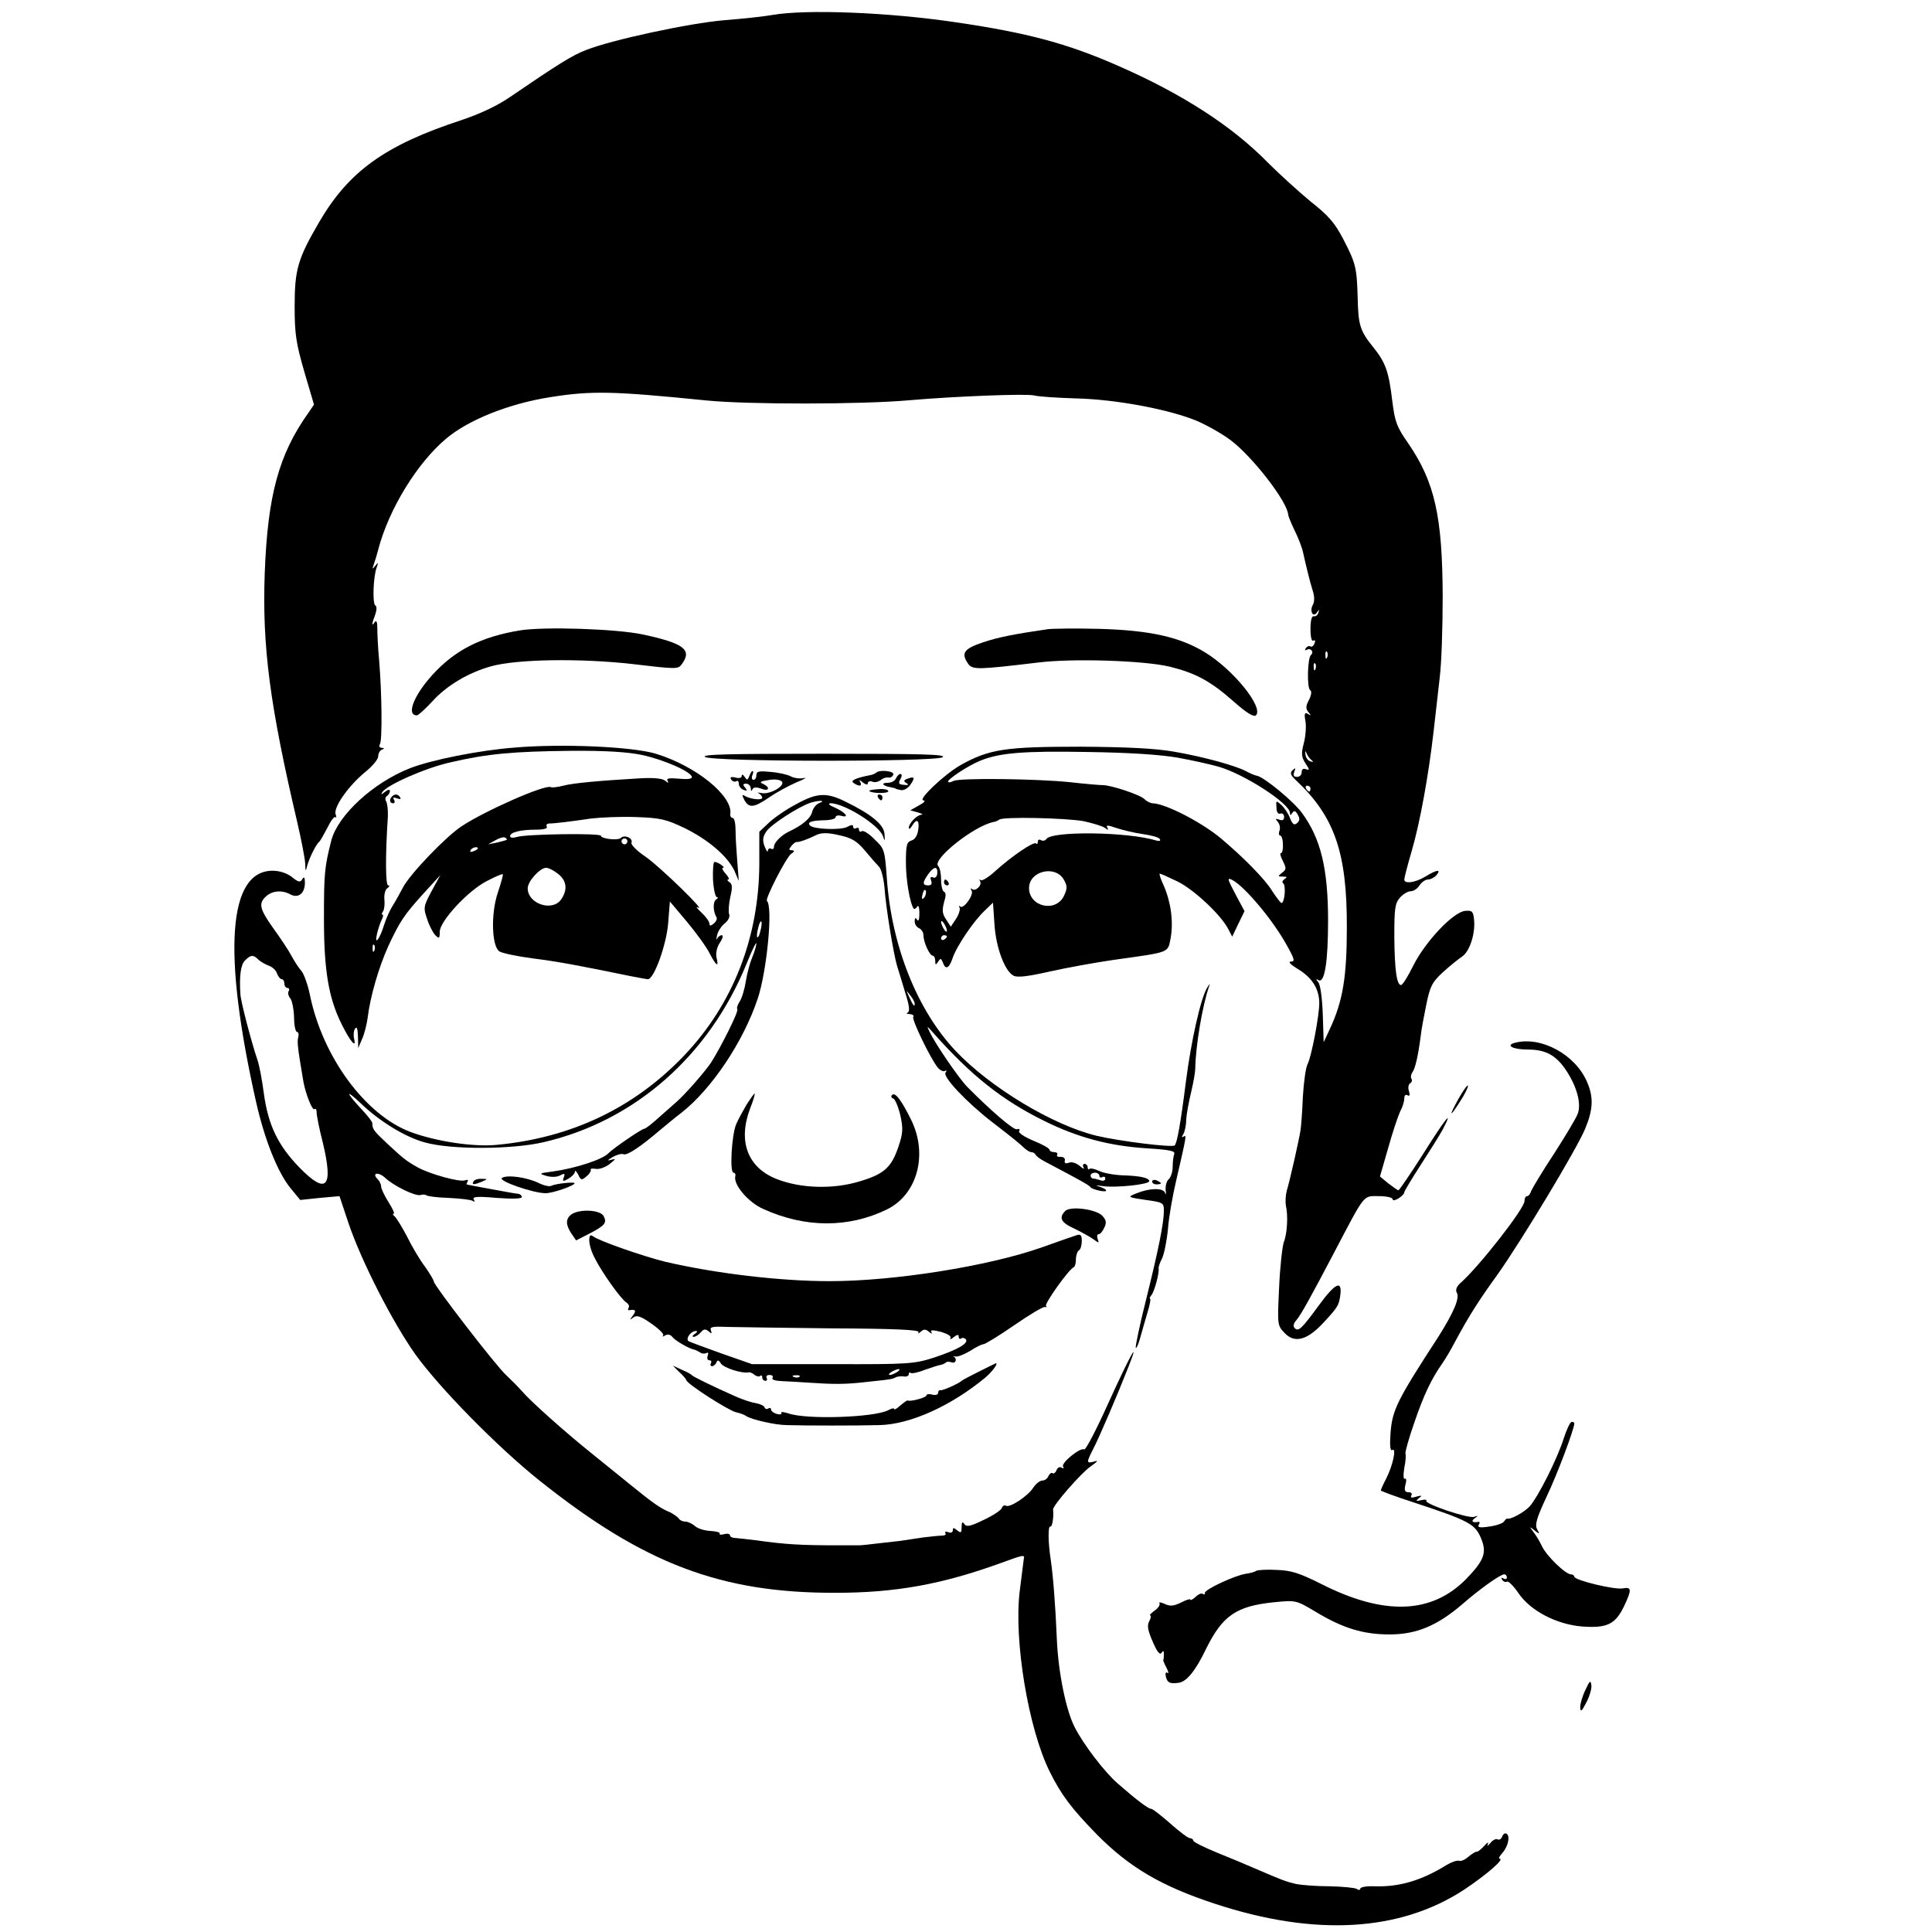 <?xml version="1.0" standalone="no"?>
<!DOCTYPE svg PUBLIC "-//W3C//DTD SVG 20010904//EN"
 "http://www.w3.org/TR/2001/REC-SVG-20010904/DTD/svg10.dtd">
<svg version="1.0" xmlns="http://www.w3.org/2000/svg"
 width="659pt" height="659pt" viewBox="0 0 659 659"
 preserveAspectRatio="xMidYMid meet">
<g transform="translate(0,659) scale(0.1,-0.1)"
fill="#000000" stroke="none">
<path d="M2635 6539 c-27 -5 -102 -13 -165 -18 -119 -10 -384 -67 -472 -102
-46 -18 -90 -45 -260 -161 -42 -29 -102 -57 -165 -78 -259 -85 -383 -174 -484
-347 -73 -125 -84 -162 -84 -288 0 -95 5 -126 33 -223 l33 -112 -19 -28 c-101
-142 -139 -281 -149 -547 -9 -250 17 -449 111 -850 14 -60 26 -123 27 -140 1
-30 1 -30 8 -4 9 29 31 72 41 79 3 3 15 24 27 47 11 23 23 39 27 36 4 -4 4 0
1 9 -9 23 43 97 100 144 25 20 45 44 45 54 0 10 6 21 13 23 9 4 9 6 -1 6 -8 1
-10 6 -6 13 8 13 7 169 -3 288 -4 41 -6 90 -6 108 0 20 -3 28 -9 20 -11 -18
-10 -5 2 26 5 15 6 28 0 31 -10 6 -7 99 5 130 6 17 5 18 -5 5 -10 -13 -11 -12
-5 5 4 11 11 34 15 50 36 138 133 296 232 379 76 64 214 119 353 141 144 23
216 21 535 -11 140 -14 529 -14 695 1 150 13 398 23 423 16 15 -4 79 -8 142
-10 135 -3 316 -37 411 -76 35 -15 87 -44 116 -66 75 -56 195 -211 197 -255 1
-6 9 -26 18 -45 18 -37 29 -65 34 -89 8 -37 23 -98 32 -126 6 -19 6 -37 0 -47
-12 -22 1 -45 14 -26 8 11 9 11 5 -1 -2 -8 -10 -14 -16 -12 -7 1 -11 -15 -11
-44 0 -27 4 -43 10 -39 6 3 7 -1 4 -9 -3 -9 -10 -14 -14 -11 -5 3 -12 0 -16
-6 -4 -7 -3 -9 4 -5 6 3 13 2 16 -3 4 -5 2 -12 -2 -15 -12 -7 -15 -113 -3
-120 6 -4 4 -17 -4 -33 -11 -21 -12 -30 -2 -42 10 -12 9 -13 -2 -6 -11 6 -13
1 -8 -26 3 -19 0 -53 -6 -75 -9 -35 -8 -46 6 -68 14 -21 15 -24 2 -20 -10 4
-15 0 -15 -10 0 -9 -7 -16 -16 -16 -11 0 -14 5 -9 18 5 13 4 14 -6 5 -10 -10
-7 -17 12 -35 132 -124 174 -248 173 -503 0 -169 -14 -251 -58 -345 l-21 -45
-3 94 c-2 55 -8 101 -15 110 -9 11 -9 13 0 8 21 -13 33 61 33 203 0 177 -25
280 -89 367 -29 40 -130 123 -154 127 -7 1 -23 8 -36 15 -35 19 -143 49 -246
67 -64 11 -156 16 -320 17 -255 0 -311 -8 -409 -63 -57 -33 -148 -120 -126
-120 8 -1 2 -8 -15 -17 l-30 -17 25 -7 c14 -4 20 -7 13 -8 -16 -1 -43 -30 -43
-44 0 -7 5 -4 11 6 16 27 26 20 21 -14 -3 -20 -12 -33 -23 -36 -16 -5 -19 -15
-19 -76 0 -59 14 -140 27 -157 2 -2 7 1 12 8 4 6 7 -4 7 -23 0 -21 -3 -30 -8
-22 -5 8 -8 7 -8 -6 0 -10 7 -20 15 -23 8 -4 15 -14 15 -25 0 -23 21 -69 32
-69 4 0 8 -8 8 -17 0 -15 2 -16 10 -3 8 12 10 12 16 -3 9 -26 21 -21 33 14 14
42 72 127 109 162 l29 28 5 -73 c5 -80 35 -160 65 -176 13 -7 48 -3 123 14 58
13 157 31 220 40 193 27 183 23 193 74 10 56 1 122 -23 178 -11 23 -17 42 -14
42 3 0 30 -12 61 -27 56 -28 146 -112 172 -161 l14 -27 21 44 21 43 -31 58
c-28 53 -29 58 -10 48 43 -23 138 -137 184 -220 28 -50 30 -58 15 -58 -11 0 0
-11 25 -26 48 -29 72 -68 72 -116 0 -43 -27 -184 -40 -208 -6 -11 -13 -61 -16
-112 -2 -51 -6 -102 -8 -113 -4 -29 -37 -175 -47 -207 -4 -15 -5 -38 -3 -50 8
-33 5 -95 -7 -125 -5 -15 -13 -84 -16 -155 -6 -126 -6 -129 18 -154 34 -37 77
-26 132 33 51 55 54 60 59 97 6 51 -18 39 -73 -36 -60 -82 -70 -91 -83 -78 -6
6 -4 16 6 27 16 19 47 75 130 233 106 202 97 190 151 190 26 0 47 -5 47 -10 0
-6 8 -5 20 2 11 7 20 16 20 21 0 4 26 47 57 95 31 48 65 102 75 121 37 71 9
37 -67 -84 -44 -69 -82 -125 -85 -125 -3 0 -18 11 -34 23 l-29 24 28 97 c15
54 34 110 41 125 8 14 14 34 14 44 0 11 5 15 11 11 7 -4 9 0 5 14 -4 11 -2 23
4 27 6 3 8 11 4 16 -3 5 -1 15 4 22 9 12 19 53 28 123 2 20 11 68 19 107 13
63 20 77 57 111 23 21 53 45 65 53 26 17 46 79 41 126 -3 28 -6 32 -30 30 -40
-3 -135 -103 -177 -186 -18 -37 -37 -67 -42 -67 -15 0 -22 52 -23 165 0 95 2
113 19 133 11 12 27 22 37 22 10 0 23 9 30 20 7 11 20 20 29 20 9 0 22 7 29
15 17 21 1 19 -38 -5 -35 -21 -72 -26 -72 -10 0 5 11 49 25 96 29 99 58 261
75 409 6 55 16 138 21 185 6 47 10 171 10 276 -1 273 -27 389 -117 521 -40 57
-46 74 -55 146 -12 99 -22 130 -66 184 -44 55 -50 74 -52 168 -3 102 -6 116
-49 199 -29 56 -51 81 -112 129 -41 34 -106 93 -145 132 -122 125 -293 235
-510 330 -175 77 -310 113 -555 149 -228 34 -509 45 -625 25z m1892 -2191 c-3
-8 -6 -5 -6 6 -1 11 2 17 5 13 3 -3 4 -12 1 -19z m-40 -40 c-3 -8 -6 -5 -6 6
-1 11 2 17 5 13 3 -3 4 -12 1 -19z m-472 -302 c50 -9 113 -23 141 -31 88 -25
244 -126 244 -158 0 -9 2 -9 8 0 6 9 11 8 18 -5 8 -13 8 -20 -1 -29 -10 -9
-16 -6 -25 17 -6 16 -20 36 -30 45 -17 15 -18 15 -16 -9 0 -17 6 -24 14 -21 6
2 12 -3 12 -11 0 -11 -5 -14 -16 -10 -14 5 -15 4 -5 -8 6 -7 9 -21 5 -30 -3
-9 -2 -16 3 -16 4 0 9 -13 9 -30 1 -16 -2 -30 -7 -30 -4 0 -1 -12 7 -27 12
-25 12 -29 -3 -40 -15 -12 -15 -13 3 -13 14 0 16 -2 5 -9 -7 -5 -9 -11 -4 -14
10 -7 5 -67 -6 -67 -3 0 -18 20 -33 43 -25 40 -96 112 -173 177 -67 56 -190
119 -233 120 -7 0 -20 6 -28 14 -14 15 -117 49 -144 48 -8 0 -58 4 -110 10
-117 12 -381 15 -398 4 -8 -4 -15 -6 -18 -3 -6 6 65 54 109 72 66 27 145 34
367 30 141 -2 246 -9 305 -19z m459 -9 c7 -6 6 -7 -4 -4 -8 2 -16 12 -17 23
-2 13 -1 15 4 4 3 -8 11 -19 17 -23z m-4 -97 c0 -5 -2 -10 -4 -10 -3 0 -8 5
-11 10 -3 6 -1 10 4 10 6 0 11 -4 11 -10z m-774 -111 c32 -7 65 -17 73 -23 11
-8 13 -8 8 1 -6 9 2 9 30 -1 21 -7 62 -17 91 -21 28 -4 55 -11 58 -17 4 -6 -1
-8 -12 -5 -97 30 -358 33 -375 5 -4 -6 -12 -7 -18 -4 -6 4 -11 2 -11 -5 0 -7
-3 -10 -6 -6 -8 8 -85 -45 -140 -95 -23 -21 -45 -34 -49 -30 -5 4 -5 2 -2 -4
8 -14 -17 -37 -28 -26 -5 4 -5 1 -1 -6 9 -14 -28 -65 -39 -54 -5 4 -5 2 -2 -4
3 -5 -2 -23 -12 -38 l-18 -27 -16 25 c-13 19 -14 31 -7 58 7 22 7 34 0 36 -5
2 -10 20 -10 41 0 20 -4 41 -10 47 -22 22 121 136 188 150 8 1 16 5 20 8 10
11 227 6 288 -5z m-499 -178 c-1 -11 -6 -17 -14 -14 -9 4 -11 0 -7 -11 4 -11
1 -16 -10 -16 -20 0 -20 10 0 38 19 27 33 29 31 3z m432 -22 c12 -22 12 -29 0
-55 -28 -58 -119 -37 -119 27 0 58 90 80 119 28z m-477 -61 c-8 -8 -9 -4 -5
13 4 13 8 18 11 10 2 -7 -1 -18 -6 -23z m78 -113 c0 -5 -5 -3 -10 5 -5 8 -10
20 -10 25 0 6 5 3 10 -5 5 -8 10 -19 10 -25z m0 -19 c0 -3 -4 -8 -10 -11 -5
-3 -10 -1 -10 4 0 6 5 11 10 11 6 0 10 -2 10 -4z"/>
<path d="M3220 3580 c0 -5 5 -10 11 -10 5 0 7 5 4 10 -3 6 -8 10 -11 10 -2 0
-4 -4 -4 -10z"/>
<path d="M1775 4440 c-134 -22 -223 -67 -301 -153 -63 -70 -89 -137 -52 -137
5 0 29 22 53 48 48 53 121 97 199 119 88 25 307 28 483 8 152 -18 156 -18 169
0 36 49 6 71 -134 101 -91 19 -332 27 -417 14z"/>
<path d="M3575 4444 c-116 -17 -168 -27 -222 -45 -66 -22 -76 -37 -50 -74 15
-20 35 -19 237 5 119 15 362 7 450 -14 89 -22 140 -50 217 -118 45 -40 70 -55
77 -48 27 27 -77 156 -174 215 -87 53 -189 75 -360 80 -80 2 -158 1 -175 -1z"/>
<path d="M1755 4040 c-119 -9 -285 -42 -358 -71 -124 -49 -244 -159 -267 -246
-23 -92 -25 -109 -25 -268 0 -176 16 -270 61 -360 29 -58 50 -82 42 -49 -3 12
-2 28 3 35 6 9 9 1 10 -26 l1 -40 13 31 c8 17 16 50 19 72 9 74 38 173 71 246
40 85 53 105 123 182 l54 59 -30 -55 c-28 -52 -28 -57 -15 -95 7 -22 20 -47
28 -55 13 -13 15 -11 15 12 0 36 98 142 163 174 27 14 50 24 52 22 2 -2 -6
-30 -17 -63 -24 -71 -21 -181 5 -200 9 -6 60 -17 114 -24 87 -11 161 -25 336
-61 27 -5 52 -10 57 -10 21 0 63 117 69 190 l6 75 58 -69 c31 -37 66 -85 77
-107 23 -44 33 -51 24 -15 -3 15 1 34 11 50 10 14 13 26 7 26 -6 0 -13 -6 -16
-12 -3 -7 -3 -2 0 12 3 14 15 32 27 41 11 9 18 23 14 31 -3 9 -1 35 4 58 8 33
7 45 -3 51 -7 5 -9 9 -4 9 5 0 1 9 -9 20 -10 11 -14 20 -9 20 11 0 -17 20 -29
20 -4 0 -6 -27 -5 -60 2 -33 8 -60 13 -60 6 0 4 -4 -2 -8 -12 -7 -11 -41 1
-61 3 -5 -1 -14 -9 -21 -11 -9 -15 -9 -15 -1 0 7 -12 24 -27 38 -16 15 -21 22
-13 18 35 -21 -129 139 -177 172 -30 20 -52 42 -49 49 6 15 -24 28 -36 16 -10
-10 -68 -3 -68 7 0 10 -259 6 -287 -4 -14 -4 -23 -3 -23 3 0 13 35 22 88 22
26 0 41 4 37 10 -3 6 0 10 7 11 20 0 76 7 144 17 33 4 103 7 154 5 82 -3 101
-7 164 -37 82 -40 148 -97 171 -146 l15 -35 -5 65 c-3 36 -6 84 -6 108 0 23
-4 42 -10 42 -5 0 -9 6 -8 13 10 61 -116 164 -254 206 -79 24 -318 35 -482 21z
m434 -25 c75 -16 171 -58 171 -76 0 -6 -17 -8 -45 -5 -33 3 -43 1 -38 -7 5 -9
3 -9 -8 0 -10 8 -40 11 -89 8 -137 -8 -225 -16 -259 -25 -19 -5 -38 -7 -42 -5
-17 11 -222 -79 -304 -133 -55 -36 -179 -166 -201 -210 -11 -21 -26 -48 -35
-62 -9 -14 -22 -43 -29 -65 -15 -49 -34 -73 -24 -30 4 17 11 38 16 48 5 9 6
17 3 17 -4 0 -3 6 2 12 4 7 6 26 4 42 -1 16 3 32 11 37 7 5 8 9 2 9 -9 0 -10
99 -1 235 1 22 -2 45 -6 52 -4 6 -3 14 3 18 5 3 10 11 10 17 0 6 -7 5 -17 -3
-12 -10 -15 -10 -9 -1 15 24 147 83 234 102 124 29 214 37 409 39 118 1 194
-4 242 -14z m-461 -290 c-2 -1 -16 -5 -33 -9 l-30 -6 25 14 c14 8 28 12 33 9
5 -3 7 -6 5 -8z m412 -5 c0 -5 -4 -10 -10 -10 -5 0 -10 5 -10 10 0 6 5 10 10
10 6 0 10 -4 10 -10z m-510 -24 c0 -2 -7 -7 -16 -10 -8 -3 -12 -2 -9 4 6 10
25 14 25 6z m274 -87 c29 -23 33 -54 10 -87 -30 -43 -114 -15 -114 38 0 24 42
70 63 70 8 0 26 -9 41 -21z m-627 -261 c-3 -8 -6 -5 -6 6 -1 11 2 17 5 13 3
-3 4 -12 1 -19z"/>
<path d="M1337 3873 c-10 -10 -8 -23 4 -23 5 0 7 5 3 12 -5 8 -2 9 10 5 10 -4
15 -3 11 3 -7 12 -19 13 -28 3z"/>
<path d="M2405 4008 c28 -17 782 -17 810 -1 16 10 -70 12 -405 12 -323 0 -420
-2 -405 -11z"/>
<path d="M2556 3943 c-6 -15 -8 -15 -16 -3 -6 9 -10 10 -10 3 0 -6 -9 -9 -22
-5 -14 3 -19 2 -14 -7 4 -6 12 -9 17 -6 5 4 9 0 9 -8 0 -8 7 -18 16 -21 13 -5
14 -4 6 7 -9 10 -8 14 3 14 8 0 15 -7 16 -16 0 -10 3 -11 5 -4 4 8 13 9 30 3
27 -11 33 4 7 16 -14 6 -10 9 17 13 19 4 40 2 46 -4 16 -14 -41 -47 -69 -40
-12 2 -16 2 -9 -1 6 -3 12 -10 12 -15 0 -10 -42 -5 -61 7 -8 5 -8 1 0 -15 16
-28 32 -27 86 10 26 18 68 40 93 51 26 10 36 17 23 14 -13 -3 -33 0 -44 6 -11
6 -42 13 -69 15 -39 4 -48 2 -48 -11 0 -9 -4 -16 -10 -16 -5 0 -7 7 -4 15 4 8
4 15 1 15 -3 0 -8 -8 -11 -17z"/>
<path d="M2988 3954 c-4 -3 -12 -7 -20 -8 -51 -10 -69 -19 -56 -27 19 -13 30
-11 22 4 -5 8 -2 8 9 -2 11 -8 17 -9 17 -3 0 6 7 9 15 6 8 -4 21 -1 29 5 8 7
19 10 26 9 7 -2 15 3 17 10 5 12 -48 18 -59 6z"/>
<path d="M3056 3935 c-3 -8 -15 -15 -27 -15 -25 0 -20 -10 8 -15 10 -2 18 -4
18 -5 0 -1 8 -3 18 -5 9 -2 24 6 32 18 17 24 15 30 -9 21 -14 -5 -15 -9 -4
-15 9 -6 6 -8 -9 -6 -17 1 -20 5 -12 19 6 11 6 18 0 18 -5 0 -11 -7 -15 -15z"/>
<path d="M2965 3892 c9 -9 65 -9 65 -1 0 6 -16 9 -35 7 -19 -1 -32 -4 -30 -6z"/>
<path d="M2716 3847 c-33 -17 -75 -46 -93 -63 l-33 -31 0 -109 c-1 -252 -90
-480 -257 -655 -170 -178 -384 -280 -638 -304 -81 -8 -209 12 -295 44 -154 58
-300 256 -343 468 -7 34 -20 70 -28 80 -9 10 -25 34 -35 53 -10 19 -38 61 -62
94 -47 66 -51 85 -24 109 21 19 54 22 83 6 27 -14 49 4 49 40 0 19 -3 22 -9
12 -7 -12 -14 -10 -36 8 -17 13 -42 21 -65 21 -152 0 -172 -277 -56 -791 29
-128 74 -240 118 -293 l32 -39 67 7 67 6 31 -93 c45 -132 150 -337 228 -447
82 -114 279 -315 423 -430 356 -284 619 -384 1010 -383 205 0 364 29 565 102
77 28 81 29 77 13 -1 -7 -7 -57 -14 -111 -20 -169 30 -467 102 -613 40 -81 76
-128 162 -216 111 -112 220 -176 403 -236 341 -112 631 -95 850 49 75 50 139
105 120 105 -4 0 -1 8 9 19 20 22 28 58 15 66 -5 4 -12 -1 -15 -9 -3 -9 -10
-13 -16 -10 -5 3 -16 -2 -24 -12 -9 -11 -13 -13 -9 -4 4 8 -2 6 -12 -6 -10
-11 -21 -20 -25 -20 -4 1 -17 -7 -29 -17 -11 -10 -26 -17 -32 -14 -7 2 -25 -4
-42 -14 -87 -54 -163 -76 -247 -73 -27 1 -48 -3 -48 -8 0 -5 -6 -6 -12 -1 -7
4 -49 8 -93 9 -44 0 -96 4 -115 8 -34 8 -45 12 -140 53 -25 11 -82 35 -127 53
-46 19 -83 37 -83 42 0 4 -5 8 -11 8 -6 0 -36 22 -67 50 -31 27 -60 50 -65 50
-10 0 -50 30 -115 87 -45 39 -117 134 -146 191 -30 58 -56 187 -61 298 -5 120
-13 220 -21 274 -9 57 -10 118 -1 113 6 -3 12 34 9 58 -2 13 96 125 128 147
24 17 28 22 13 17 -28 -8 -28 -4 -4 43 20 38 83 185 121 282 39 99 5 38 -70
-127 -40 -89 -77 -160 -82 -157 -13 8 -79 -46 -72 -58 4 -7 2 -8 -5 -4 -6 4
-14 0 -17 -8 -3 -9 -10 -14 -14 -11 -4 3 -10 -2 -14 -10 -3 -8 -12 -15 -20
-15 -9 0 -23 -11 -32 -25 -19 -29 -80 -69 -93 -61 -5 3 -11 0 -14 -8 -3 -8
-31 -26 -63 -41 -45 -22 -58 -24 -65 -13 -6 9 -9 6 -9 -11 0 -20 -2 -21 -15
-11 -12 10 -15 10 -15 0 0 -7 -7 -10 -16 -6 -8 3 -12 2 -9 -4 3 -5 -3 -8 -12
-8 -10 0 -38 -3 -63 -6 -25 -4 -61 -9 -80 -12 -19 -2 -55 -6 -80 -9 -25 -3
-51 -6 -57 -6 -7 0 -41 0 -75 0 -127 0 -179 3 -278 17 -30 4 -63 7 -72 8 -10
0 -18 4 -18 9 0 5 -9 7 -20 4 -11 -3 -18 -2 -15 2 2 4 -12 8 -32 9 -20 1 -43
8 -53 17 -9 8 -24 15 -33 15 -9 0 -19 5 -22 11 -4 5 -17 14 -28 20 -34 14 -56
29 -136 94 -41 33 -102 83 -136 110 -86 69 -204 174 -234 209 -14 16 -39 41
-54 55 -33 29 -247 307 -247 319 0 5 -14 28 -30 51 -17 22 -45 69 -62 104 -18
34 -37 65 -43 69 -5 4 -7 8 -2 8 4 0 -4 18 -18 40 -14 22 -25 46 -25 53 0 7
-5 18 -12 25 -21 21 2 26 25 5 31 -29 106 -65 122 -59 7 2 16 2 19 -1 3 -3 37
-8 76 -9 39 -2 76 -6 82 -10 7 -5 8 -3 4 5 -6 9 12 11 78 5 54 -4 86 -3 86 3
0 5 -6 10 -12 11 -7 0 -49 8 -93 16 -44 8 -81 15 -83 16 -2 0 0 4 3 10 3 5 0
7 -9 4 -18 -7 -119 21 -161 44 -41 23 -50 31 -105 82 -46 43 -50 49 -50 69 0
5 -18 28 -40 51 -50 54 -52 66 -2 19 66 -64 155 -118 222 -136 90 -25 296 -24
404 1 311 72 565 295 693 610 18 45 33 75 33 68 0 -7 -6 -28 -14 -47 -8 -19
-18 -56 -22 -82 -4 -26 -13 -57 -21 -69 -7 -11 -11 -23 -8 -26 6 -6 -55 -128
-90 -183 -21 -31 -87 -107 -118 -134 -10 -9 -37 -33 -60 -53 -23 -21 -45 -38
-49 -38 -9 0 -108 -68 -123 -84 -20 -21 -111 -51 -190 -62 -47 -6 -48 -7 -21
-15 17 -5 37 -4 47 2 15 8 17 6 12 -7 -5 -14 -3 -15 15 -5 12 7 22 17 23 24 0
7 5 2 11 -9 9 -20 12 -21 29 -6 10 8 16 19 14 22 -3 4 6 5 18 3 12 -2 33 6 47
17 21 17 22 19 5 14 -15 -4 -14 -2 4 9 14 8 31 13 38 10 12 -5 56 24 124 82
19 16 53 44 74 60 102 80 211 242 260 390 31 94 52 312 31 332 -7 7 65 147 82
160 13 9 13 12 3 13 -11 0 -11 3 -1 15 6 8 15 14 18 13 8 -1 37 9 69 25 17 7
38 7 76 -2 42 -9 60 -20 87 -52 19 -23 41 -48 48 -55 8 -8 16 -40 19 -72 5
-71 31 -227 43 -267 5 -16 18 -58 28 -92 14 -44 16 -63 8 -67 -6 -2 -3 -5 7
-5 10 -1 16 -5 12 -10 -5 -10 59 -142 84 -173 8 -9 19 -14 24 -11 6 4 7 1 2
-6 -9 -15 72 -101 160 -169 73 -56 93 -73 110 -89 8 -7 18 -13 23 -13 6 0 12
-4 14 -8 2 -5 15 -15 30 -23 125 -66 154 -82 158 -89 3 -4 18 -9 33 -12 31 -6
24 7 -8 16 -11 3 -3 3 18 0 46 -6 157 6 157 17 0 11 -28 18 -90 20 -30 1 -67
8 -81 15 -15 7 -29 10 -33 7 -3 -4 -6 -1 -6 5 0 7 -5 12 -11 12 -5 0 -7 -6 -3
-12 4 -7 -2 -5 -13 5 -12 10 -27 15 -37 11 -11 -4 -16 -2 -14 7 2 8 -4 13 -14
13 -10 -1 -15 2 -12 7 3 5 -2 9 -10 9 -9 0 -16 4 -16 8 0 5 -25 19 -55 31 -31
13 -52 27 -49 33 4 6 1 9 -7 6 -11 -4 -89 63 -170 145 -30 31 -109 147 -128
187 -11 23 -10 22 14 -5 128 -144 234 -228 376 -298 115 -57 223 -86 352 -94
79 -5 97 -9 92 -20 -3 -8 -5 -28 -5 -43 0 -16 -6 -35 -13 -42 -8 -6 -12 -23
-11 -37 2 -15 1 -19 -2 -10 -6 18 -53 17 -99 -2 -30 -12 -29 -13 33 -22 59 -8
62 -10 62 -36 0 -42 -18 -132 -61 -305 -22 -87 -37 -161 -35 -163 3 -3 9 12
15 33 6 22 17 60 25 87 8 26 12 47 9 47 -3 0 -1 6 5 13 10 13 27 76 24 90 -1
4 4 20 12 35 7 15 16 60 20 101 3 41 16 113 27 160 37 160 37 161 26 154 -6
-4 -7 -1 -1 8 5 8 10 30 10 49 1 19 9 62 17 95 8 33 14 69 14 80 1 75 24 214
47 280 5 12 2 10 -7 -5 -22 -38 -54 -180 -72 -320 -18 -143 -30 -208 -38 -217
-8 -8 -187 14 -267 33 -149 36 -363 165 -481 290 -131 139 -218 358 -234 588
-7 97 -8 101 -42 133 -18 19 -38 31 -43 28 -6 -4 -10 -1 -10 5 0 6 -4 8 -10 5
-5 -3 -10 -1 -10 5 0 8 -6 7 -21 -1 -22 -11 -113 -8 -126 5 -11 11 4 17 46 18
23 0 41 5 41 10 0 6 9 8 20 5 30 -8 13 13 -24 29 -17 7 -23 13 -14 14 47 1
168 -75 180 -113 6 -18 7 -17 5 8 -2 32 -44 67 -132 110 -66 33 -98 31 -169
-8z m79 4 c-11 -4 -22 -18 -25 -31 -5 -21 -33 -45 -80 -67 -25 -12 -50 -37
-50 -51 0 -7 -4 -10 -10 -7 -5 3 -10 0 -11 -7 0 -7 -5 0 -11 15 -8 21 -6 33 6
51 15 23 109 84 151 98 29 9 54 8 30 -1z m-201 -435 c-3 -15 -8 -25 -11 -23
-2 3 -1 17 3 31 3 15 8 25 11 23 2 -3 1 -17 -3 -31z m-1712 -100 c8 -7 24 -16
35 -20 12 -4 25 -16 28 -27 4 -10 11 -19 16 -19 5 0 9 -7 9 -15 0 -8 5 -15 11
-15 5 0 7 -5 4 -10 -4 -6 -2 -17 5 -25 6 -7 12 -36 13 -64 0 -28 5 -51 10 -51
5 0 7 -8 4 -19 -4 -16 -1 -39 18 -151 8 -43 31 -101 38 -93 4 3 7 -2 7 -11 0
-10 9 -57 21 -103 37 -154 13 -180 -79 -86 -74 76 -107 145 -122 253 -6 47
-16 99 -22 115 -20 59 -57 199 -58 224 -4 62 1 101 16 115 19 20 29 20 46 2z
m2238 -150 c0 -12 -5 -7 -19 24 -11 24 -11 24 3 6 9 -11 16 -24 16 -30z m630
-587 c0 -5 5 -7 10 -4 6 3 10 1 10 -5 0 -7 -7 -9 -16 -6 -9 3 -20 6 -25 6 -5
0 -9 5 -9 10 0 6 7 10 15 10 8 0 15 -5 15 -11z"/>
<path d="M2995 3870 c3 -5 8 -10 11 -10 2 0 4 5 4 10 0 6 -5 10 -11 10 -5 0
-7 -4 -4 -10z"/>
<path d="M5167 3033 c-33 -9 -6 -23 45 -23 61 0 97 -20 132 -74 35 -54 50
-110 38 -144 -5 -15 -42 -76 -81 -137 -40 -60 -74 -118 -78 -127 -3 -10 -9
-18 -14 -18 -5 0 -9 -7 -9 -17 0 -25 -153 -221 -217 -278 -15 -13 -19 -25 -14
-34 11 -18 -10 -67 -63 -151 -141 -217 -157 -249 -163 -329 -3 -43 -1 -61 6
-57 15 10 3 -50 -20 -96 -11 -21 -19 -39 -19 -42 0 -2 51 -21 113 -41 185 -61
207 -73 227 -118 23 -52 14 -78 -50 -144 -118 -119 -280 -124 -493 -16 -74 37
-101 46 -151 48 -34 2 -65 0 -71 -3 -5 -4 -21 -8 -35 -10 -36 -5 -140 -53
-140 -65 0 -6 -3 -7 -7 -4 -3 4 -15 0 -25 -10 -10 -9 -18 -13 -18 -9 0 3 -14
-1 -31 -10 -25 -12 -37 -14 -56 -5 -13 6 -22 7 -18 2 3 -5 -5 -17 -17 -25 -12
-9 -19 -16 -15 -16 4 0 3 -9 -3 -20 -8 -15 -5 -31 12 -70 14 -33 24 -46 30
-38 5 9 8 8 8 -4 0 -10 -1 -19 -2 -20 -1 -2 4 -14 11 -27 7 -13 8 -21 3 -17
-6 4 -8 -2 -5 -14 5 -20 14 -24 43 -20 27 3 58 41 93 114 57 116 104 148 235
161 72 7 73 7 140 -33 93 -56 162 -77 252 -77 92 0 163 30 249 104 61 53 129
101 142 101 5 0 9 -5 9 -11 0 -5 -5 -7 -12 -3 -7 4 -8 3 -4 -5 4 -6 11 -9 16
-6 5 3 23 -15 40 -40 41 -60 130 -106 217 -113 83 -6 112 7 141 66 29 60 28
70 -3 64 -29 -5 -165 28 -165 40 0 4 -6 8 -12 8 -19 1 -81 61 -98 95 -8 17
-21 39 -30 50 -14 19 -14 19 4 5 18 -14 19 -14 9 4 -8 15 -2 37 32 110 36 75
95 232 95 251 0 3 -4 5 -9 5 -5 0 -17 -25 -27 -56 -22 -70 -88 -201 -117 -233
-19 -20 -65 -45 -76 -41 -2 1 -7 -4 -11 -10 -4 -6 -26 -14 -50 -17 -32 -5 -41
-3 -36 6 4 6 4 11 -1 10 -20 -4 -27 2 -13 12 13 9 12 10 -2 5 -21 -6 -169 44
-163 55 3 4 -5 5 -17 2 -19 -4 -20 -3 -8 7 12 9 11 10 -9 5 -16 -5 -21 -4 -17
4 4 6 0 11 -9 11 -13 0 -16 6 -11 26 4 14 3 23 -2 20 -5 -3 -6 12 -2 37 5 23
6 45 4 49 -2 3 11 51 30 105 32 94 58 149 96 203 10 14 30 48 44 75 48 89 80
139 145 229 82 116 269 426 298 496 27 65 29 107 7 158 -39 94 -157 159 -247
135z"/>
<path d="M4976 2844 c-35 -63 -33 -70 5 -10 17 26 28 50 26 53 -3 2 -16 -17
-31 -43z"/>
<path d="M2547 2823 c-12 -21 -29 -51 -36 -68 -15 -34 -23 -165 -9 -165 5 0 8
-6 6 -12 -7 -29 45 -90 96 -112 143 -65 291 -65 422 -1 103 51 140 187 82 305
-33 67 -55 96 -65 85 -5 -4 -3 -10 4 -12 6 -2 17 -28 24 -57 10 -46 9 -61 -6
-106 -24 -72 -49 -95 -134 -120 -89 -27 -199 -24 -281 8 -100 39 -134 129 -91
242 11 27 17 50 15 50 -2 0 -14 -17 -27 -37z"/>
<path d="M1712 2572 c-14 -10 107 -52 149 -52 25 0 99 26 99 34 0 6 -68 -2
-80 -9 -6 -3 -25 1 -43 10 -39 19 -107 29 -125 17z"/>
<path d="M1615 2560 c-7 -12 2 -12 30 0 19 8 19 9 -2 9 -12 1 -25 -3 -28 -9z"/>
<path d="M3930 2560 c0 -6 7 -10 15 -10 8 0 15 2 15 4 0 2 -7 6 -15 10 -8 3
-15 1 -15 -4z"/>
<path d="M3633 2459 c-22 -23 -14 -39 30 -59 23 -11 52 -27 65 -36 21 -15 22
-15 16 0 -3 9 -2 16 3 16 6 0 14 10 20 23 8 17 6 26 -7 40 -22 23 -110 34
-127 16z"/>
<path d="M1948 2447 c-19 -15 -19 -35 2 -66 l15 -22 45 23 c54 28 61 37 49 60
-12 22 -84 25 -111 5z"/>
<path d="M2010 2358 c0 -13 8 -40 19 -60 24 -48 90 -141 108 -151 7 -5 11 -13
7 -18 -3 -5 -2 -9 3 -8 21 4 24 -2 12 -18 -12 -16 -12 -17 1 -7 12 9 25 5 62
-21 26 -18 44 -36 40 -40 -4 -5 -1 -5 7 0 9 5 18 3 25 -6 9 -12 59 -41 76 -43
3 -1 11 -5 18 -9 6 -5 16 -5 22 -2 6 3 7 -1 4 -9 -3 -9 -1 -16 6 -16 6 0 8 -4
5 -10 -3 -5 -2 -10 4 -10 5 0 12 6 15 13 3 9 8 8 15 -4 10 -15 73 -35 95 -30
4 1 14 -3 20 -9 7 -5 16 -7 19 -3 4 3 7 1 7 -5 0 -7 5 -12 11 -12 5 0 7 5 4
10 -3 6 1 10 10 10 9 0 13 -4 10 -10 -4 -6 9 -10 32 -11 21 -1 61 -3 88 -5 86
-6 128 -6 190 1 33 4 69 7 80 9 11 1 25 4 30 8 6 3 18 4 28 3 9 -2 17 2 17 8
0 5 3 8 6 4 3 -3 25 1 47 10 23 8 47 16 54 17 7 1 15 5 19 8 3 4 12 4 20 1 14
-5 20 12 7 20 -5 2 -2 2 6 0 7 -2 30 7 50 19 20 13 40 23 46 23 5 0 53 29 105
65 52 36 99 64 105 62 5 -2 7 0 3 3 -7 7 78 126 95 133 4 2 7 14 7 27 0 13 5
27 10 30 6 3 10 18 10 32 0 20 -4 24 -17 20 -10 -3 -64 -22 -120 -42 -182 -64
-502 -115 -723 -115 -169 0 -388 26 -560 66 -74 18 -229 72 -247 87 -10 7 -13
3 -13 -15z m827 -299 c215 -1 301 -5 296 -13 -3 -6 0 -5 7 1 11 10 17 10 29 0
8 -7 12 -7 8 -1 -5 8 4 8 33 1 23 -7 36 -15 32 -21 -3 -6 2 -5 11 3 12 9 17
10 17 2 0 -7 4 -10 9 -6 5 3 12 1 16 -4 8 -14 -29 -35 -110 -62 -66 -21 -85
-23 -345 -22 l-275 0 -103 36 c-56 20 -107 39 -113 42 -12 8 7 35 25 35 6 0 4
-5 -4 -10 -8 -5 -10 -10 -4 -10 6 0 17 7 24 15 10 12 16 13 27 4 10 -9 12 -9
8 3 -5 12 5 14 52 12 32 -1 194 -3 360 -5z m223 -149 c-8 -5 -19 -10 -25 -10
-5 0 -3 5 5 10 8 5 20 10 25 10 6 0 3 -5 -5 -10z m-333 -16 c-3 -3 -12 -4 -19
-1 -8 3 -5 6 6 6 11 1 17 -2 13 -5z"/>
<path d="M3340 1912 c-30 -15 -57 -29 -60 -32 -9 -9 -65 -34 -72 -32 -5 1 -8
-3 -8 -9 0 -6 -9 -9 -20 -6 -11 3 -20 2 -20 -3 0 -7 -55 -22 -64 -17 -2 1 -13
-7 -25 -17 -12 -11 -21 -16 -21 -12 0 4 -9 2 -20 -4 -47 -25 -279 -33 -341
-11 -16 5 -27 6 -24 2 3 -5 -4 -7 -15 -4 -11 3 -20 10 -20 15 0 5 -4 7 -9 4
-5 -4 -11 -2 -13 3 -1 6 -15 12 -30 15 -15 2 -44 12 -65 21 -88 39 -148 69
-153 74 -3 4 -18 12 -35 19 l-30 14 21 -21 c12 -11 24 -24 25 -29 6 -15 142
-102 169 -109 14 -3 30 -9 35 -13 18 -12 99 -31 140 -31 60 -2 241 -2 314 0
105 2 245 65 363 163 22 19 44 48 35 48 -1 0 -27 -13 -57 -28z"/>
<path d="M5408 826 c-10 -20 -18 -47 -18 -59 1 -18 5 -15 21 16 11 21 19 48
17 59 -2 18 -6 15 -20 -16z"/>
</g>
</svg>

